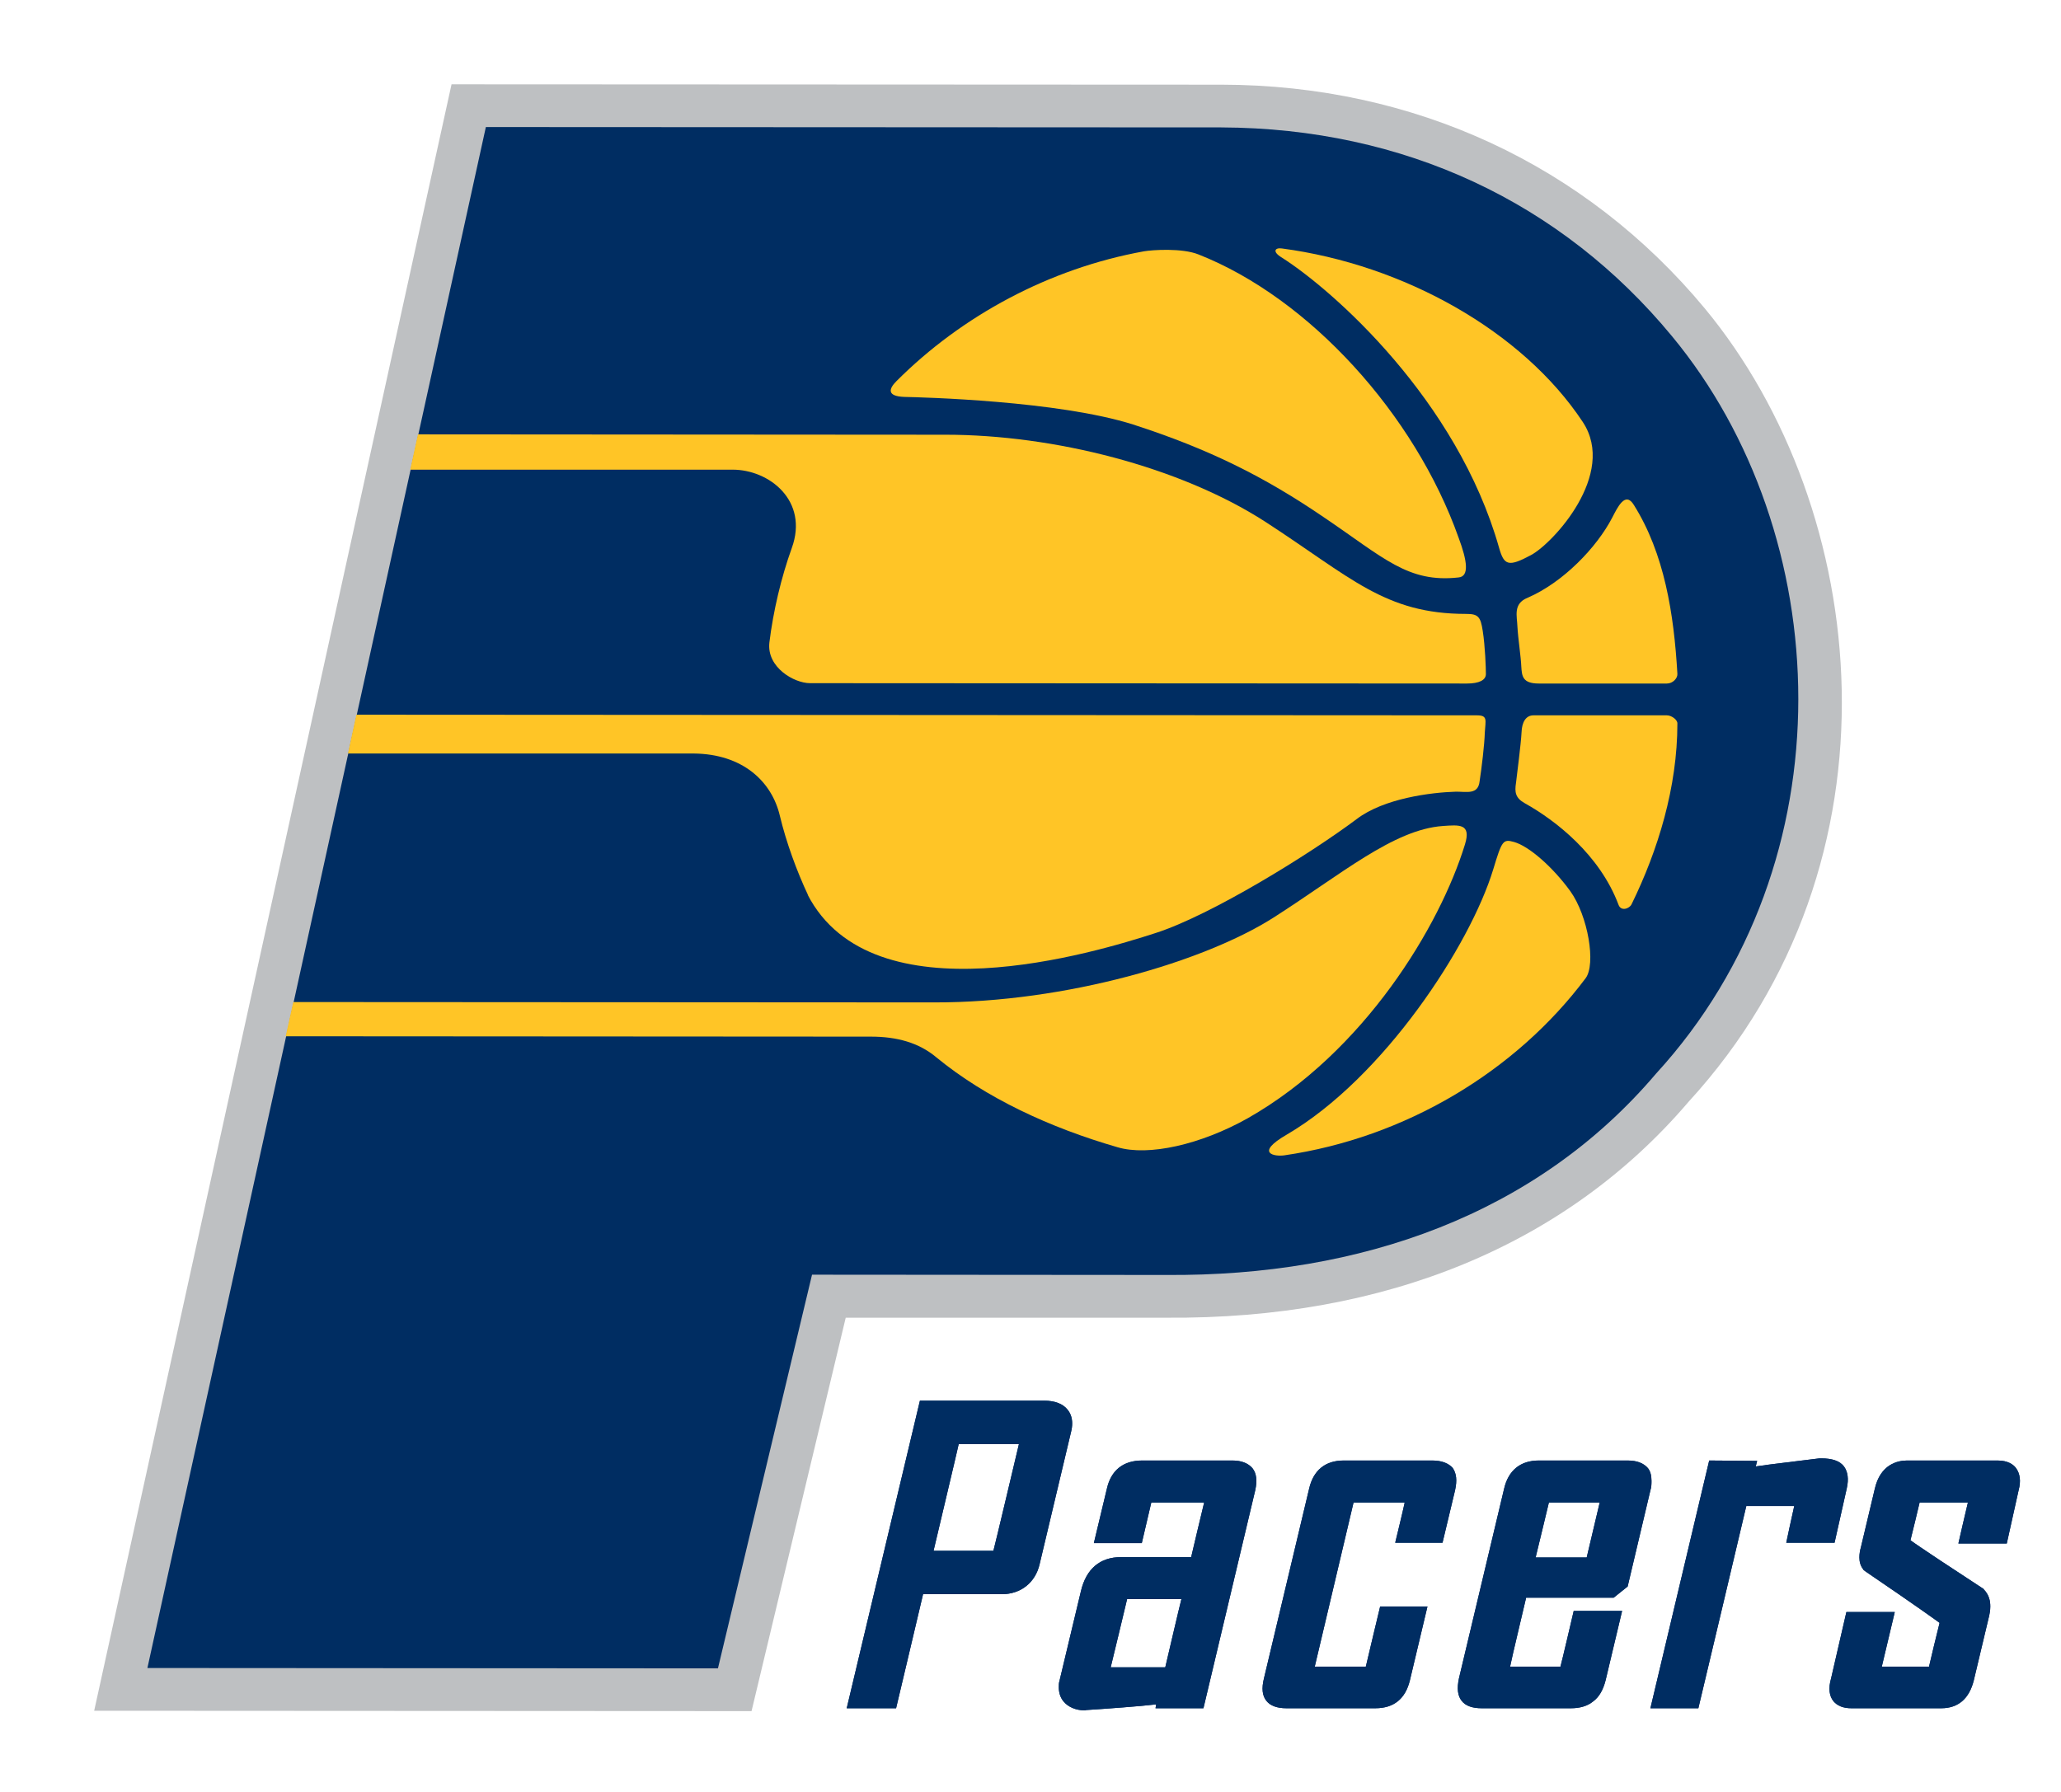 <?xml version="1.0" encoding="UTF-8"?>
<svg xmlns="http://www.w3.org/2000/svg" xmlns:xlink="http://www.w3.org/1999/xlink" width="23pt" height="20pt" viewBox="0 0 23 20" version="1.1">
<g id="surface1">
<path style=" stroke:none;fill-rule:nonzero;fill:rgb(74.51%,75.294%,76.078%);fill-opacity:1;" d="M 19.027 3.445 C 17.695 1.84 15.781 0.949 13.633 0.945 L 5.039 0.941 L 1.051 19.094 L 8.387 19.098 L 9.438 14.707 C 10.426 14.707 13.016 14.707 13.012 14.707 C 15.469 14.727 17.484 13.891 18.844 12.297 C 21.309 9.609 20.875 5.68 19.027 3.445 "/>
<path style=" stroke:none;fill-rule:nonzero;fill:rgb(0%,17.647%,38.431%);fill-opacity:1;" d="M 9.062 14.227 L 8.012 18.621 L 1.645 18.617 L 5.422 1.418 L 13.629 1.422 C 15.672 1.43 17.426 2.258 18.66 3.754 C 20.48 5.953 20.656 9.609 18.48 11.984 C 17.145 13.555 15.188 14.246 13.016 14.23 L 9.062 14.227 "/>
<path style=" stroke:none;fill-rule:nonzero;fill:rgb(100%,77.255%,14.902%);fill-opacity:1;" d="M 4.578 5.242 L 8.176 5.242 C 8.586 5.242 9.027 5.59 8.836 6.117 C 8.719 6.441 8.629 6.82 8.586 7.172 C 8.555 7.449 8.863 7.625 9.039 7.625 L 16.371 7.629 C 16.508 7.629 16.582 7.59 16.582 7.523 C 16.582 7.457 16.574 7.215 16.547 7.043 C 16.523 6.883 16.496 6.852 16.363 6.852 C 15.453 6.852 15.078 6.445 14.121 5.824 C 13.164 5.207 11.758 4.852 10.551 4.852 L 4.664 4.848 L 4.578 5.242 "/>
<path style=" stroke:none;fill-rule:nonzero;fill:rgb(100%,77.255%,14.902%);fill-opacity:1;" d="M 9.02 9.996 C 8.891 9.723 8.773 9.398 8.703 9.105 C 8.613 8.723 8.289 8.414 7.738 8.41 L 3.883 8.41 L 3.977 7.977 L 16.48 7.984 C 16.605 7.984 16.578 8.035 16.57 8.176 C 16.566 8.312 16.535 8.57 16.512 8.719 C 16.496 8.871 16.371 8.836 16.25 8.836 C 15.969 8.844 15.445 8.91 15.141 9.141 C 14.621 9.531 13.516 10.215 12.895 10.414 C 12.23 10.629 9.738 11.391 9.012 9.984 "/>
<path style=" stroke:none;fill-rule:nonzero;fill:rgb(100%,77.255%,14.902%);fill-opacity:1;" d="M 3.188 11.566 L 9.719 11.57 C 10.008 11.57 10.254 11.637 10.449 11.801 C 11 12.254 11.715 12.586 12.473 12.805 C 12.816 12.906 13.398 12.777 13.926 12.48 C 15.23 11.738 16.07 10.332 16.348 9.426 C 16.422 9.188 16.281 9.207 16.102 9.219 C 15.551 9.258 14.969 9.758 14.211 10.242 C 13.445 10.73 11.898 11.191 10.426 11.188 L 3.273 11.184 L 3.188 11.566 "/>
<path style=" stroke:none;fill-rule:nonzero;fill:rgb(100%,77.255%,14.902%);fill-opacity:1;" d="M 12.766 2.805 C 12.859 2.789 13.191 2.766 13.375 2.84 C 14.613 3.328 15.789 4.625 16.277 6 C 16.375 6.262 16.398 6.434 16.277 6.445 C 15.711 6.508 15.445 6.227 14.773 5.773 C 14.109 5.32 13.492 5.012 12.645 4.738 C 11.809 4.473 10.289 4.434 10.09 4.43 C 9.895 4.422 9.918 4.34 10.004 4.254 C 10.734 3.523 11.711 2.996 12.766 2.805 "/>
<path style=" stroke:none;fill-rule:nonzero;fill:rgb(100%,77.255%,14.902%);fill-opacity:1;" d="M 18.719 7.52 C 18.723 7.57 18.668 7.629 18.602 7.629 C 18.594 7.629 17.172 7.629 17.172 7.629 C 16.988 7.629 16.984 7.543 16.977 7.438 C 16.973 7.332 16.941 7.125 16.934 6.996 C 16.93 6.875 16.883 6.738 17.047 6.672 C 17.445 6.5 17.82 6.109 17.992 5.777 C 18.051 5.664 18.137 5.477 18.234 5.637 C 18.574 6.18 18.68 6.848 18.719 7.52 "/>
<path style=" stroke:none;fill-rule:nonzero;fill:rgb(100%,77.255%,14.902%);fill-opacity:1;" d="M 18.207 10.094 C 18.184 10.141 18.09 10.176 18.062 10.098 C 17.852 9.539 17.359 9.156 17.016 8.965 C 16.91 8.906 16.902 8.84 16.918 8.738 C 16.93 8.633 16.973 8.309 16.98 8.172 C 16.984 8.062 17.027 7.984 17.113 7.984 L 18.602 7.984 C 18.652 7.984 18.719 8.031 18.719 8.074 C 18.719 8.785 18.504 9.488 18.207 10.094 "/>
<path style=" stroke:none;fill-rule:nonzero;fill:rgb(100%,77.255%,14.902%);fill-opacity:1;" d="M 14.332 12.895 C 14.227 12.91 13.996 12.875 14.359 12.664 C 15.441 12.031 16.406 10.551 16.664 9.703 C 16.762 9.379 16.773 9.363 16.898 9.398 C 17.062 9.445 17.324 9.672 17.523 9.945 C 17.723 10.223 17.812 10.762 17.695 10.918 C 16.914 11.961 15.68 12.699 14.332 12.895 "/>
<path style=" stroke:none;fill-rule:nonzero;fill:rgb(100%,77.255%,14.902%);fill-opacity:1;" d="M 17.086 6.195 C 16.832 6.332 16.785 6.309 16.73 6.117 C 16.262 4.461 14.875 3.238 14.305 2.875 C 14.195 2.809 14.227 2.762 14.305 2.773 C 15.664 2.953 16.992 3.695 17.664 4.711 C 18.047 5.293 17.328 6.066 17.086 6.195 "/>
<path style=" stroke:none;fill-rule:nonzero;fill:rgb(0%,17.647%,38.431%);fill-opacity:1;" d="M 11.371 16.117 C 11.355 16.184 11.102 17.254 11.086 17.309 C 11.035 17.309 10.496 17.309 10.418 17.309 C 10.438 17.223 10.688 16.172 10.699 16.117 C 10.75 16.117 11.289 16.117 11.371 16.117 M 10.266 15.633 L 9.449 19.066 L 10 19.066 C 10 19.066 10.289 17.848 10.301 17.793 C 10.359 17.793 11.18 17.793 11.18 17.793 C 11.391 17.793 11.555 17.664 11.602 17.457 L 11.953 15.98 C 11.961 15.949 11.965 15.918 11.965 15.887 C 11.965 15.828 11.949 15.777 11.914 15.734 C 11.863 15.668 11.77 15.633 11.652 15.633 Z M 10.266 15.633 "/>
<path style=" stroke:none;fill-rule:nonzero;fill:rgb(0%,17.647%,38.431%);fill-opacity:1;" d="M 11.371 16.117 C 11.355 16.184 11.102 17.254 11.086 17.309 C 11.035 17.309 10.496 17.309 10.418 17.309 C 10.438 17.223 10.688 16.172 10.699 16.117 C 10.75 16.117 11.289 16.117 11.371 16.117 Z M 10.266 15.633 L 9.449 19.066 L 10 19.066 C 10 19.066 10.289 17.848 10.301 17.793 C 10.359 17.793 11.18 17.793 11.18 17.793 C 11.391 17.793 11.555 17.664 11.602 17.457 L 11.953 15.98 C 11.961 15.949 11.965 15.918 11.965 15.887 C 11.965 15.828 11.949 15.777 11.914 15.734 C 11.863 15.668 11.77 15.633 11.652 15.633 Z M 10.266 15.633 "/>
<path style=" stroke:none;fill-rule:nonzero;fill:rgb(0%,17.647%,38.431%);fill-opacity:1;" d="M 13.184 17.848 C 13.164 17.922 13.016 18.559 13.004 18.609 C 12.953 18.609 12.477 18.609 12.395 18.609 C 12.414 18.535 12.566 17.898 12.578 17.848 C 12.629 17.848 13.102 17.848 13.184 17.848 M 12.746 16.301 C 12.535 16.301 12.398 16.41 12.352 16.617 L 12.207 17.223 L 12.742 17.223 C 12.742 17.223 12.836 16.82 12.848 16.77 C 12.902 16.77 13.359 16.77 13.438 16.77 C 13.418 16.848 13.305 17.328 13.293 17.379 C 13.238 17.379 12.512 17.379 12.512 17.379 C 12.277 17.379 12.121 17.508 12.062 17.762 L 11.824 18.758 C 11.816 18.781 11.816 18.809 11.816 18.832 C 11.816 18.891 11.832 18.945 11.867 18.988 C 11.918 19.051 12.004 19.09 12.109 19.09 C 12.109 19.09 12.121 19.086 12.121 19.086 C 12.316 19.074 12.738 19.043 12.902 19.023 C 12.902 19.031 12.895 19.066 12.895 19.066 L 13.43 19.066 L 14.008 16.633 C 14.031 16.527 14.023 16.445 13.977 16.387 C 13.93 16.332 13.855 16.301 13.754 16.301 Z M 12.746 16.301 "/>
<path style=" stroke:none;fill-rule:nonzero;fill:rgb(0%,17.647%,38.431%);fill-opacity:1;" d="M 13.184 17.848 C 13.164 17.922 13.016 18.559 13.004 18.609 C 12.953 18.609 12.477 18.609 12.395 18.609 C 12.414 18.535 12.566 17.898 12.578 17.848 C 12.629 17.848 13.102 17.848 13.184 17.848 Z M 12.746 16.301 C 12.535 16.301 12.398 16.41 12.352 16.617 L 12.207 17.223 L 12.742 17.223 C 12.742 17.223 12.836 16.82 12.848 16.77 C 12.902 16.77 13.359 16.77 13.438 16.77 C 13.418 16.848 13.305 17.328 13.293 17.379 C 13.238 17.379 12.512 17.379 12.512 17.379 C 12.277 17.379 12.121 17.508 12.062 17.762 L 11.824 18.758 C 11.816 18.781 11.816 18.809 11.816 18.832 C 11.816 18.891 11.832 18.945 11.867 18.988 C 11.918 19.051 12.004 19.09 12.109 19.09 C 12.109 19.09 12.121 19.086 12.121 19.086 C 12.316 19.074 12.738 19.043 12.902 19.023 C 12.902 19.031 12.895 19.066 12.895 19.066 L 13.43 19.066 L 14.008 16.633 C 14.031 16.527 14.023 16.445 13.977 16.387 C 13.93 16.332 13.855 16.301 13.754 16.301 Z M 12.746 16.301 "/>
<path style=" stroke:none;fill-rule:nonzero;fill:rgb(0%,17.647%,38.431%);fill-opacity:1;" d="M 14.996 16.301 C 14.789 16.301 14.656 16.41 14.609 16.617 L 14.105 18.734 C 14.078 18.844 14.086 18.926 14.133 18.984 C 14.176 19.039 14.254 19.066 14.355 19.066 L 15.348 19.066 C 15.555 19.066 15.684 18.961 15.734 18.754 L 15.93 17.93 L 15.402 17.93 C 15.402 17.93 15.254 18.547 15.242 18.602 C 15.191 18.602 14.75 18.602 14.672 18.602 C 14.691 18.516 15.094 16.824 15.105 16.77 C 15.156 16.77 15.598 16.77 15.676 16.77 C 15.66 16.848 15.57 17.219 15.57 17.219 L 16.098 17.219 L 16.238 16.633 C 16.262 16.523 16.254 16.445 16.211 16.383 C 16.164 16.332 16.09 16.301 15.984 16.301 L 14.996 16.301 "/>
<path style=" stroke:none;fill-rule:nonzero;fill:rgb(0%,17.647%,38.431%);fill-opacity:1;" d="M 14.996 16.301 C 14.789 16.301 14.656 16.41 14.609 16.617 L 14.105 18.734 C 14.078 18.844 14.086 18.926 14.133 18.984 C 14.176 19.039 14.254 19.066 14.355 19.066 L 15.348 19.066 C 15.555 19.066 15.684 18.961 15.734 18.754 L 15.93 17.93 L 15.402 17.93 C 15.402 17.93 15.254 18.547 15.242 18.602 C 15.191 18.602 14.75 18.602 14.672 18.602 C 14.691 18.516 15.094 16.824 15.105 16.77 C 15.156 16.77 15.598 16.77 15.676 16.77 C 15.66 16.848 15.57 17.219 15.57 17.219 L 16.098 17.219 L 16.238 16.633 C 16.262 16.523 16.254 16.445 16.211 16.383 C 16.164 16.332 16.09 16.301 15.984 16.301 Z M 14.996 16.301 "/>
<path style=" stroke:none;fill-rule:nonzero;fill:rgb(0%,17.647%,38.431%);fill-opacity:1;" d="M 17.852 16.77 C 17.836 16.84 17.719 17.332 17.707 17.383 C 17.656 17.383 17.219 17.383 17.137 17.383 C 17.156 17.312 17.273 16.816 17.285 16.77 C 17.336 16.77 17.773 16.77 17.852 16.77 M 17.172 16.301 C 16.969 16.301 16.832 16.41 16.785 16.617 L 16.281 18.734 C 16.258 18.844 16.266 18.926 16.312 18.984 C 16.355 19.039 16.43 19.066 16.535 19.066 L 17.531 19.066 C 17.629 19.066 17.715 19.043 17.781 18.988 C 17.848 18.938 17.891 18.859 17.918 18.754 L 18.102 17.98 L 17.562 17.98 C 17.562 17.98 17.43 18.547 17.414 18.602 C 17.363 18.602 16.93 18.602 16.852 18.602 C 16.867 18.52 17.02 17.883 17.031 17.832 C 17.09 17.832 18.008 17.832 18.008 17.832 L 18.164 17.707 L 18.418 16.633 C 18.43 16.598 18.43 16.559 18.43 16.527 C 18.43 16.469 18.418 16.422 18.391 16.387 C 18.344 16.332 18.27 16.301 18.164 16.301 Z M 17.172 16.301 "/>
<path style=" stroke:none;fill-rule:nonzero;fill:rgb(0%,17.647%,38.431%);fill-opacity:1;" d="M 17.852 16.77 C 17.836 16.84 17.719 17.332 17.707 17.383 C 17.656 17.383 17.219 17.383 17.137 17.383 C 17.156 17.312 17.273 16.816 17.285 16.77 C 17.336 16.77 17.773 16.77 17.852 16.77 Z M 17.172 16.301 C 16.969 16.301 16.832 16.41 16.785 16.617 L 16.281 18.734 C 16.258 18.844 16.266 18.926 16.312 18.984 C 16.355 19.039 16.43 19.066 16.535 19.066 L 17.531 19.066 C 17.629 19.066 17.715 19.043 17.781 18.988 C 17.848 18.938 17.891 18.859 17.918 18.754 L 18.102 17.98 L 17.562 17.98 C 17.562 17.98 17.43 18.547 17.414 18.602 C 17.363 18.602 16.93 18.602 16.852 18.602 C 16.867 18.52 17.02 17.883 17.031 17.832 C 17.09 17.832 18.008 17.832 18.008 17.832 L 18.164 17.707 L 18.418 16.633 C 18.43 16.598 18.43 16.559 18.43 16.527 C 18.43 16.469 18.418 16.422 18.391 16.387 C 18.344 16.332 18.27 16.301 18.164 16.301 Z M 17.172 16.301 "/>
<path style=" stroke:none;fill-rule:nonzero;fill:rgb(0%,17.647%,38.431%);fill-opacity:1;" d="M 20.305 16.277 C 20.09 16.305 19.742 16.344 19.594 16.367 C 19.594 16.363 19.609 16.305 19.609 16.305 L 19.074 16.301 L 18.418 19.066 L 18.953 19.066 C 18.953 19.066 19.477 16.863 19.488 16.809 C 19.539 16.809 19.941 16.809 20.023 16.809 C 20.004 16.887 19.934 17.219 19.934 17.219 L 20.473 17.219 L 20.609 16.613 C 20.633 16.508 20.621 16.426 20.578 16.367 C 20.531 16.305 20.445 16.277 20.324 16.277 C 20.32 16.277 20.305 16.277 20.305 16.277 "/>
<path style=" stroke:none;fill-rule:nonzero;fill:rgb(0%,17.647%,38.431%);fill-opacity:1;" d="M 20.305 16.277 C 20.09 16.305 19.742 16.344 19.594 16.367 C 19.594 16.363 19.609 16.305 19.609 16.305 L 19.074 16.301 L 18.418 19.066 L 18.953 19.066 C 18.953 19.066 19.477 16.863 19.488 16.809 C 19.539 16.809 19.941 16.809 20.023 16.809 C 20.004 16.887 19.934 17.219 19.934 17.219 L 20.473 17.219 L 20.609 16.613 C 20.633 16.508 20.621 16.426 20.578 16.367 C 20.531 16.305 20.445 16.277 20.324 16.277 C 20.32 16.277 20.305 16.277 20.305 16.277 Z M 20.305 16.277 "/>
<path style=" stroke:none;fill-rule:nonzero;fill:rgb(0%,17.647%,38.431%);fill-opacity:1;" d="M 21.281 16.301 C 21.176 16.301 20.984 16.344 20.922 16.617 L 20.766 17.273 C 20.758 17.301 20.75 17.34 20.75 17.383 C 20.75 17.43 20.762 17.477 20.793 17.516 C 20.793 17.516 20.793 17.52 20.797 17.523 C 20.801 17.527 20.809 17.531 20.824 17.543 C 21.438 17.961 21.602 18.082 21.645 18.113 C 21.633 18.156 21.531 18.582 21.527 18.602 C 21.477 18.602 21.074 18.602 21 18.602 C 21.02 18.52 21.145 17.992 21.145 17.992 L 20.605 17.992 L 20.434 18.734 C 20.402 18.844 20.414 18.93 20.461 18.988 C 20.504 19.039 20.57 19.066 20.66 19.066 L 21.664 19.066 C 21.855 19.066 21.977 18.957 22.027 18.754 L 22.199 18.031 C 22.203 18.012 22.211 17.973 22.211 17.93 C 22.211 17.871 22.199 17.801 22.137 17.738 L 22.137 17.734 L 22.129 17.73 C 21.848 17.547 21.398 17.25 21.32 17.191 C 21.332 17.148 21.414 16.805 21.422 16.77 C 21.473 16.77 21.883 16.77 21.961 16.77 C 21.941 16.848 21.855 17.227 21.855 17.227 L 22.395 17.227 L 22.527 16.633 C 22.555 16.531 22.543 16.445 22.496 16.383 C 22.469 16.348 22.41 16.301 22.293 16.301 L 21.281 16.301 "/>
<path style=" stroke:none;fill-rule:nonzero;fill:rgb(0%,17.647%,38.431%);fill-opacity:1;" d="M 21.281 16.301 C 21.176 16.301 20.984 16.344 20.922 16.617 L 20.766 17.273 C 20.758 17.301 20.75 17.34 20.75 17.383 C 20.75 17.43 20.762 17.477 20.793 17.516 C 20.793 17.516 20.793 17.52 20.797 17.523 C 20.801 17.527 20.809 17.531 20.824 17.543 C 21.438 17.961 21.602 18.082 21.645 18.113 C 21.633 18.156 21.531 18.582 21.527 18.602 C 21.477 18.602 21.074 18.602 21 18.602 C 21.02 18.52 21.145 17.992 21.145 17.992 L 20.605 17.992 L 20.434 18.734 C 20.402 18.844 20.414 18.93 20.461 18.988 C 20.504 19.039 20.57 19.066 20.66 19.066 L 21.664 19.066 C 21.855 19.066 21.977 18.957 22.027 18.754 L 22.199 18.031 C 22.203 18.012 22.211 17.973 22.211 17.93 C 22.211 17.871 22.199 17.801 22.137 17.738 L 22.137 17.734 L 22.129 17.73 C 21.848 17.547 21.398 17.25 21.32 17.191 C 21.332 17.148 21.414 16.805 21.422 16.77 C 21.473 16.77 21.883 16.77 21.961 16.77 C 21.941 16.848 21.855 17.227 21.855 17.227 L 22.395 17.227 L 22.527 16.633 C 22.555 16.531 22.543 16.445 22.496 16.383 C 22.469 16.348 22.41 16.301 22.293 16.301 Z M 21.281 16.301 "/>
</g>
</svg>
